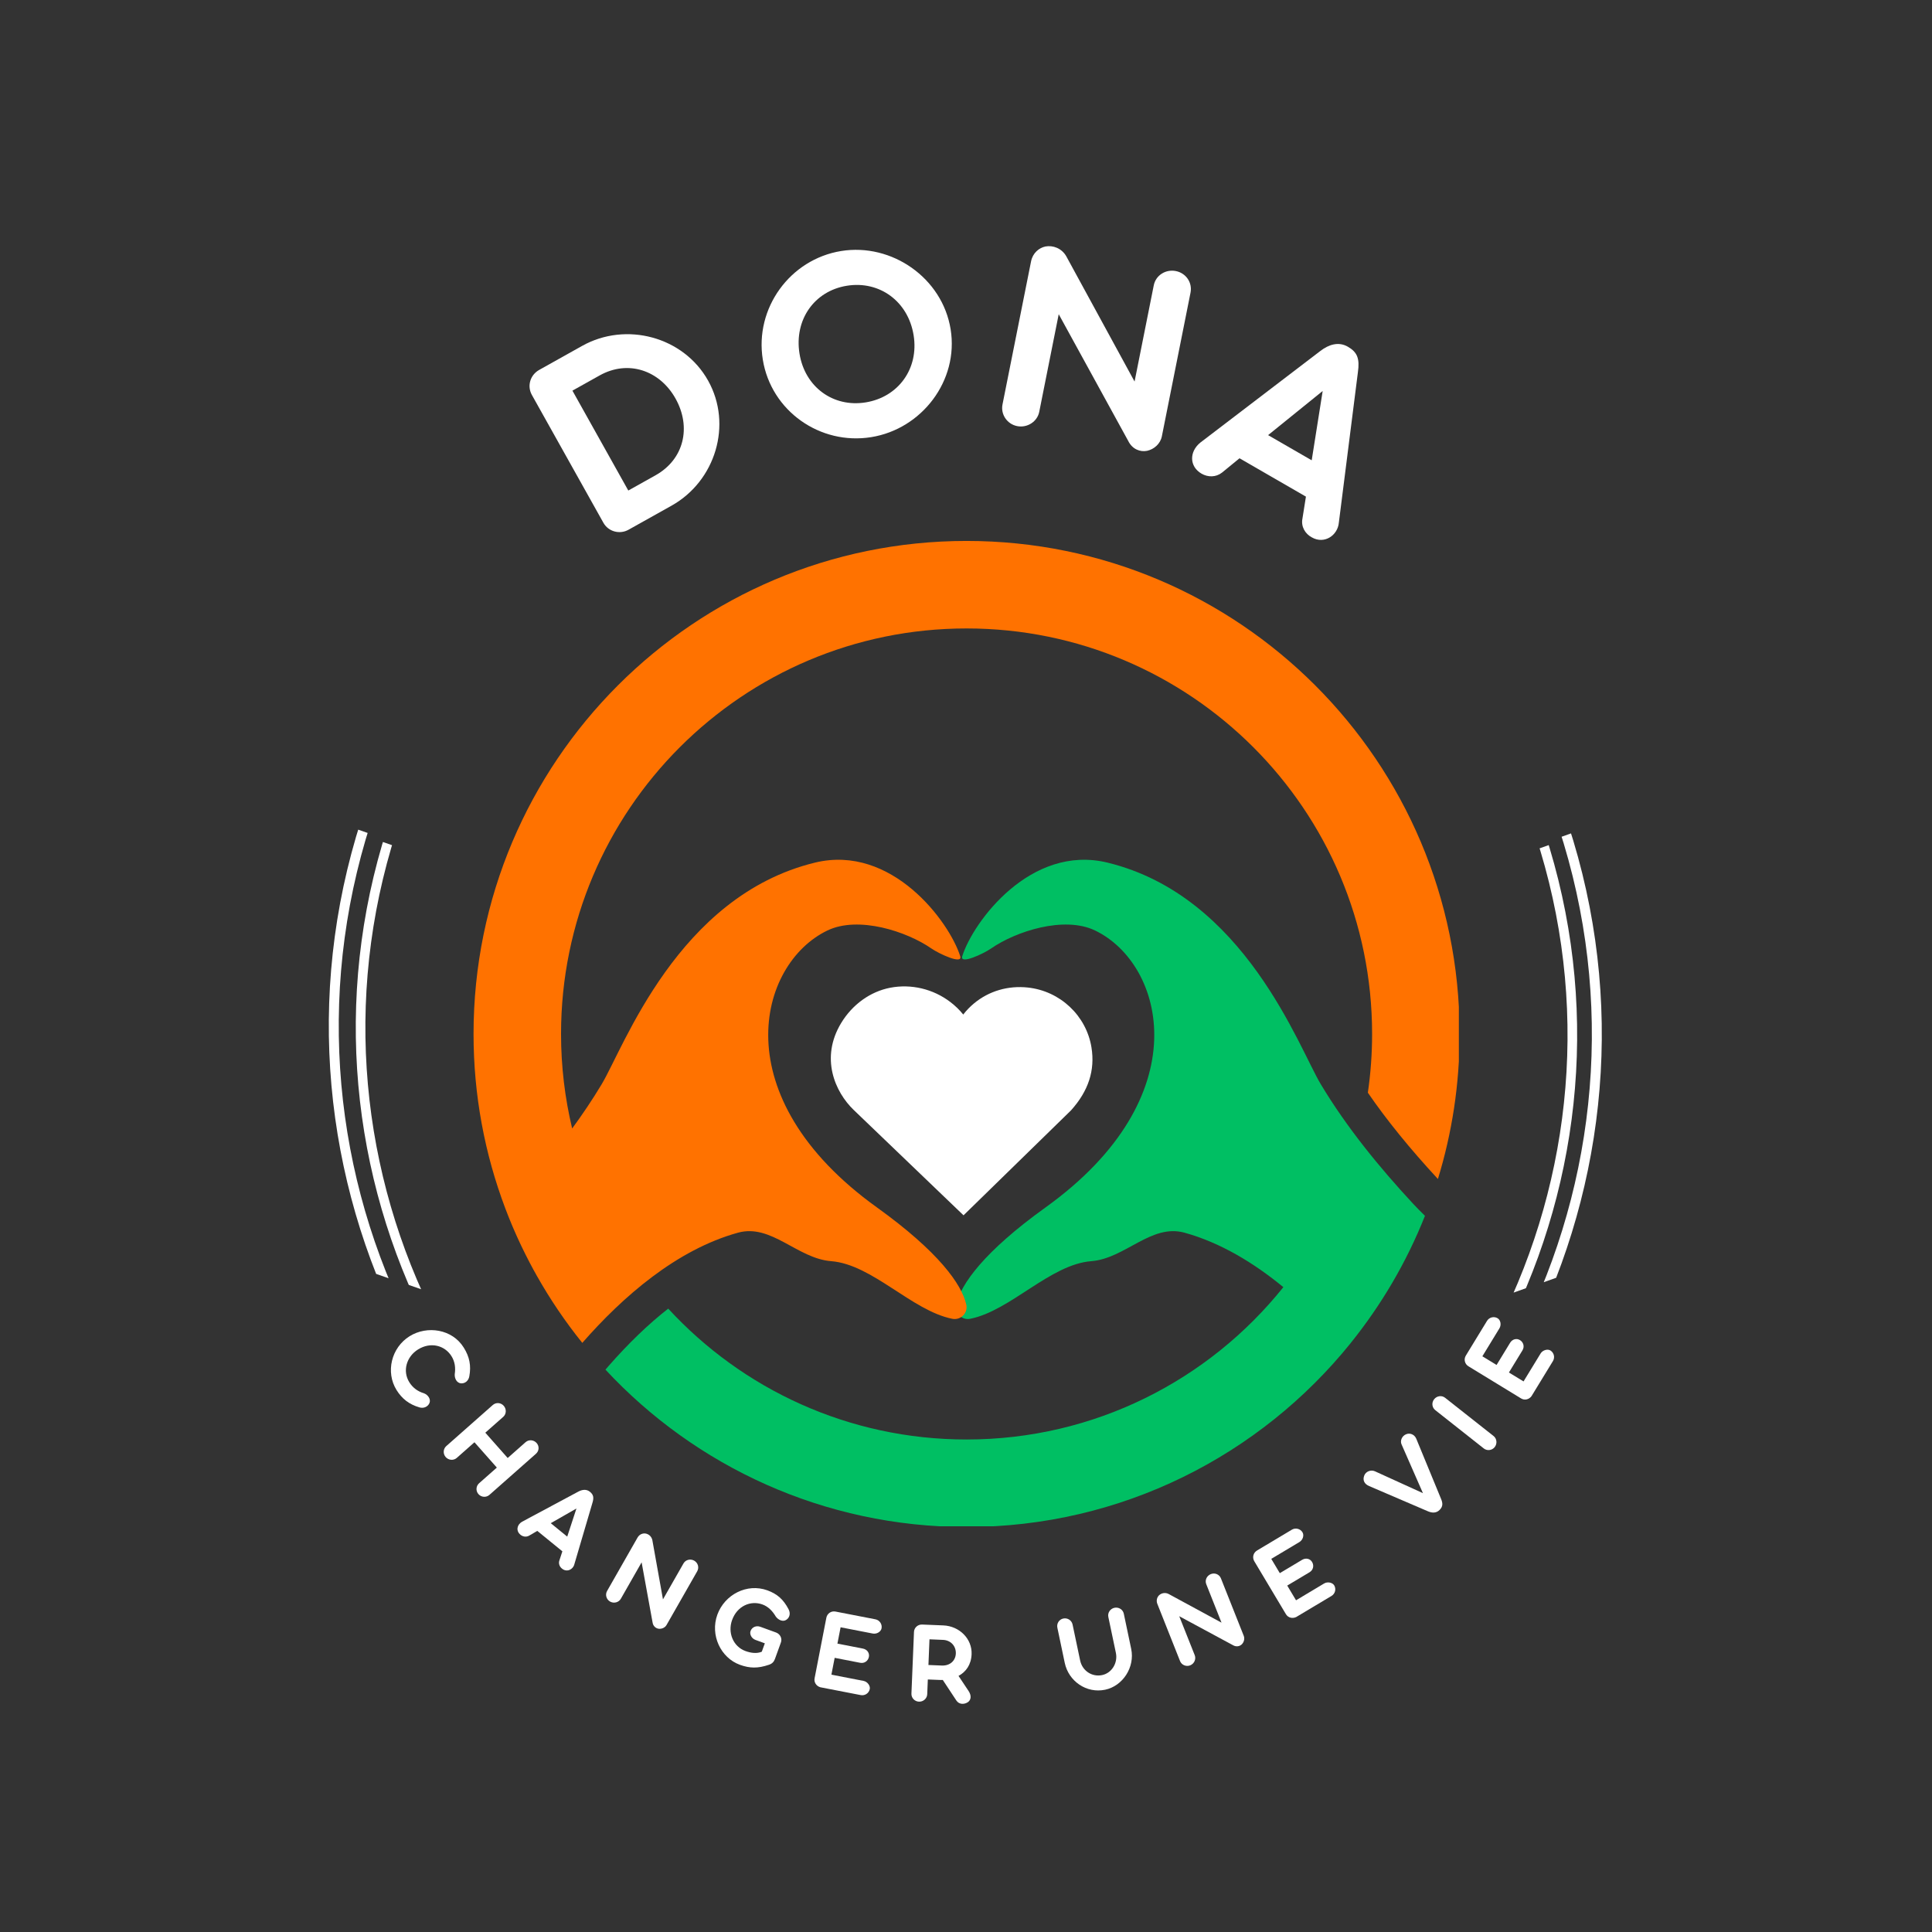 <svg xmlns="http://www.w3.org/2000/svg" xmlns:xlink="http://www.w3.org/1999/xlink" width="500" zoomAndPan="magnify" viewBox="0 0 375 375" height="500" preserveAspectRatio="xMidYMid meet" version="1.0"><rect x="0" y="0" width="375" height="375" fill="#333333" stroke="none"/><defs><g/><clipPath id="5267ef2cc3"><path d="M 259 161 L 311 161 L 311 254 L 259 254 Z M 259 161 " clip-rule="nonzero"/></clipPath><clipPath id="744b970a6f"><path d="M 259.883 177.863 L 305.086 161.707 L 332.094 237.277 L 286.895 253.43 Z M 259.883 177.863 " clip-rule="nonzero"/></clipPath><clipPath id="fb6acb51b1"><path d="M 259.152 33.332 L 12.672 121.43 L 100.77 367.91 L 347.246 279.812 Z M 259.152 33.332 " clip-rule="nonzero"/></clipPath><clipPath id="5eed163618"><path d="M 63 160 L 115 160 L 115 253 L 63 253 Z M 63 160 " clip-rule="nonzero"/></clipPath><clipPath id="1593940030"><path d="M 69.422 160.996 L 114.734 176.836 L 88.25 252.59 L 42.938 236.75 Z M 69.422 160.996 " clip-rule="nonzero"/></clipPath><clipPath id="21b89685b7"><path d="M 114.418 32.289 L 361.504 118.672 L 275.121 365.758 L 28.035 279.375 Z M 114.418 32.289 " clip-rule="nonzero"/></clipPath><clipPath id="552a6fb8e0"><path d="M 117.488 166.805 L 276.625 166.805 L 276.625 296.246 L 117.488 296.246 Z M 117.488 166.805 " clip-rule="nonzero"/></clipPath><clipPath id="2f1fe32eec"><path d="M 91.914 104.996 L 283.164 104.996 L 283.164 260.816 L 91.914 260.816 Z M 91.914 104.996 " clip-rule="nonzero"/></clipPath><clipPath id="1cb88111d6"><path d="M 161 191 L 212.641 191 L 212.641 235.891 L 161 235.891 Z M 161 191 " clip-rule="nonzero"/></clipPath><clipPath id="3878394e45"><path d="M 163.277 198.555 C 159.16 205.34 162.062 211.941 165.707 215.445 L 187.02 235.891 L 207.883 215.52 C 211.273 211.75 212.574 207.75 211.852 203.297 C 210.855 197.141 205.781 192.359 199.512 191.68 C 195.664 191.266 191.949 192.352 189.051 194.762 C 188.27 195.41 187.574 196.133 186.965 196.922 C 186.246 196.023 185.398 195.203 184.441 194.477 C 181.109 191.945 176.863 190.938 172.789 191.719 C 168.93 192.465 165.461 194.957 163.277 198.555 Z M 163.277 198.555 " clip-rule="nonzero"/></clipPath><clipPath id="0998e27716"><path d="M 69 163 L 122 163 L 122 256 L 69 256 Z M 69 163 " clip-rule="nonzero"/></clipPath><clipPath id="20cc582e95"><path d="M 74.188 163.383 L 121.625 179.965 L 95.387 255.012 L 47.953 238.43 Z M 74.188 163.383 " clip-rule="nonzero"/></clipPath><clipPath id="e58fe6062f"><path d="M 117.98 38.121 L 357.277 121.781 L 273.617 361.078 L 34.32 277.422 Z M 117.98 38.121 " clip-rule="nonzero"/></clipPath><clipPath id="e16f7da68d"><path d="M 253 164 L 307 164 L 307 256 L 253 256 Z M 253 164 " clip-rule="nonzero"/></clipPath><clipPath id="487bbbd9eb"><path d="M 253.309 180.938 L 300.629 164.023 L 327.383 238.887 L 280.066 255.797 Z M 253.309 180.938 " clip-rule="nonzero"/></clipPath><clipPath id="d2f99f8e11"><path d="M 256.078 39.031 L 17.367 124.352 L 102.684 363.062 L 341.395 277.742 Z M 256.078 39.031 " clip-rule="nonzero"/></clipPath></defs><g clip-path="url(#5267ef2cc3)"><g clip-path="url(#744b970a6f)"><g clip-path="url(#fb6acb51b1)"><path fill="#ffffff" d="M 223.957 324.266 C 291.988 299.949 327.574 224.773 303.262 156.746 C 278.945 88.715 203.77 53.129 135.742 77.441 C 67.715 101.758 32.125 176.934 56.438 244.961 C 80.754 312.988 155.93 348.578 223.957 324.266 Z M 136.395 79.266 C 203.449 55.301 277.473 90.34 301.438 157.398 C 325.402 224.453 290.363 298.473 223.309 322.441 C 156.25 346.406 82.23 311.367 58.262 244.309 C 34.297 177.254 69.34 103.234 136.395 79.266 Z M 136.395 79.266 " fill-opacity="1" fill-rule="nonzero"/></g></g></g><g clip-path="url(#5eed163618)"><g clip-path="url(#1593940030)"><g clip-path="url(#21b89685b7)"><path fill="#ffffff" d="M 151.629 322.969 C 83.434 299.129 47.324 224.199 71.168 156.004 C 95.008 87.809 169.938 51.699 238.133 75.539 C 306.328 99.383 342.438 174.309 318.594 242.504 C 294.754 310.699 219.824 346.809 151.629 322.969 Z M 237.492 77.367 C 170.273 53.867 96.496 89.422 72.996 156.645 C 49.496 223.863 85.051 297.641 152.27 321.141 C 219.488 344.641 293.266 309.086 316.766 241.867 C 340.266 174.645 304.715 100.871 237.492 77.367 Z M 237.492 77.367 " fill-opacity="1" fill-rule="nonzero"/></g></g></g><g clip-path="url(#552a6fb8e0)"><path fill="#00bf63" d="M 276.586 235.988 C 275.707 235.129 274.93 234.344 274.285 233.648 C 267.672 226.52 261.395 218.82 256.375 210.469 C 252.074 203.312 241.617 173.93 214.984 167.438 C 200.059 163.797 188.875 178.914 186.773 185.598 C 186.238 187.297 190.879 185.133 192.344 184.117 C 197.152 180.773 206.527 177.715 212.555 180.609 C 226.039 187.09 232.863 212.859 202.941 234.359 C 190.965 242.961 186.484 249.285 185.598 253.219 C 185.23 254.852 186.68 256.305 188.32 255.977 C 196.145 254.414 203.84 245.41 211.82 244.793 C 218.402 244.281 223.43 237.469 229.918 239.266 C 236.887 241.195 243.352 245.113 249.098 249.836 C 234.672 267.859 212.488 279.406 187.609 279.406 C 164.703 279.406 144.086 269.621 129.703 254.004 C 125.867 257 122.008 260.711 118.137 265.129 L 117.516 265.844 C 134.988 284.633 159.926 296.391 187.609 296.391 C 217.738 296.391 244.617 282.465 262.16 260.703 L 262.156 260.699 C 268.125 253.289 273.02 244.977 276.586 235.988 " fill-opacity="1" fill-rule="nonzero"/></g><g clip-path="url(#2f1fe32eec)"><path fill="#ff7200" d="M 187.609 104.996 C 134.758 104.996 91.914 147.84 91.914 200.691 C 91.914 212.594 94.09 223.984 98.059 234.496 C 98.105 234.625 98.156 234.746 98.203 234.871 C 98.34 235.23 98.48 235.59 98.621 235.945 C 98.699 236.148 98.781 236.352 98.863 236.555 C 99.012 236.918 99.16 237.277 99.312 237.641 C 99.387 237.816 99.457 237.992 99.531 238.168 C 99.75 238.684 99.973 239.191 100.203 239.703 C 100.273 239.859 100.344 240.016 100.418 240.176 C 100.582 240.539 100.75 240.902 100.918 241.266 C 101.02 241.48 101.121 241.691 101.223 241.906 C 101.371 242.215 101.52 242.523 101.672 242.828 C 101.777 243.047 101.887 243.266 101.996 243.484 C 102.156 243.805 102.32 244.125 102.484 244.441 C 102.582 244.637 102.68 244.828 102.781 245.02 C 103.027 245.496 103.281 245.969 103.535 246.438 C 103.652 246.648 103.77 246.855 103.887 247.062 C 104 247.273 104.113 247.484 104.23 247.691 L 104.234 247.688 C 106.812 252.254 109.754 256.59 113.023 260.652 C 120.898 251.656 131.336 242.559 143.234 239.266 C 149.723 237.469 154.746 244.281 161.332 244.793 C 169.309 245.41 177.008 254.414 184.832 255.977 C 186.473 256.305 187.922 254.852 187.555 253.219 C 186.668 249.285 182.184 242.961 170.211 234.359 C 140.289 212.859 147.113 187.09 160.598 180.609 C 166.621 177.715 176 180.773 180.809 184.117 C 182.273 185.133 186.91 187.297 186.375 185.598 C 184.277 178.914 173.09 163.797 158.164 167.438 C 131.535 173.93 121.074 203.312 116.773 210.469 C 115.012 213.406 113.09 216.262 111.055 219.039 C 109.648 213.152 108.898 207.012 108.898 200.691 C 108.898 157.223 144.141 121.98 187.609 121.98 C 231.082 121.98 266.324 157.223 266.324 200.691 C 266.324 204.562 266.043 208.367 265.5 212.09 C 269.168 217.43 273.656 222.957 279.098 228.84 C 281.832 219.938 283.309 210.488 283.309 200.691 C 283.309 147.84 240.461 104.996 187.609 104.996 " fill-opacity="1" fill-rule="nonzero"/></g><g clip-path="url(#1cb88111d6)"><g clip-path="url(#3878394e45)"><path fill="#ffffff" d="M 161.266 191.461 L 212.043 191.461 L 212.043 235.891 L 161.266 235.891 Z M 161.266 191.461 " fill-opacity="1" fill-rule="nonzero"/></g></g><g fill="#ffffff" fill-opacity="1"><g transform="translate(115.514, 106.45)"><g><path d="M -10.859 -34.648 C -12.605 -33.672 -13.25 -31.531 -12.273 -29.785 L 1.609 -4.973 C 2.559 -3.277 4.75 -2.656 6.492 -3.633 L 14.828 -8.297 C 23.359 -13.07 26.703 -24.039 21.93 -32.57 C 17.16 -41.098 6.008 -44.086 -2.523 -39.312 Z M 6.438 -11.238 L -4.406 -30.625 L 0.875 -33.578 C 6.402 -36.672 12.539 -34.57 15.605 -29.094 C 18.723 -23.52 17.246 -17.285 11.723 -14.195 Z M 6.438 -11.238 "/></g></g></g><g fill="#ffffff" fill-opacity="1"><g transform="translate(148.583, 87.66)"><g><path d="M 20.527 -2.812 C 30.34 -4.398 37.543 -13.773 35.934 -23.75 C 34.32 -33.73 24.504 -40.523 14.691 -38.938 C 4.766 -37.336 -2.137 -27.836 -0.523 -17.859 C 1.09 -7.883 10.605 -1.207 20.527 -2.812 Z M 19.438 -9.555 C 13.133 -8.535 7.648 -12.543 6.602 -19.012 C 5.539 -25.59 9.477 -31.176 15.781 -32.195 C 22.137 -33.223 27.688 -29.168 28.75 -22.59 C 29.797 -16.121 25.797 -10.582 19.438 -9.555 Z M 19.438 -9.555 "/></g></g></g><g fill="#ffffff" fill-opacity="1"><g transform="translate(190.13, 81.25)"><g><path d="M 38.105 -28.637 C 36.145 -29.027 34.207 -27.832 33.816 -25.871 L 30.09 -7.191 L 16.824 -31.523 C 15.941 -33.062 14.254 -33.68 12.781 -33.406 C 11.539 -33.145 10.32 -32.145 9.996 -30.508 L 4.453 -2.734 C 4.074 -0.828 5.336 1.066 7.297 1.457 C 9.258 1.848 11.207 0.594 11.586 -1.312 L 15.367 -20.262 L 28.863 4.344 C 29.668 5.977 31.203 6.512 32.5 6.258 C 33.863 5.965 35.094 4.906 35.387 3.438 L 40.949 -24.445 C 41.34 -26.406 40.066 -28.246 38.105 -28.637 Z M 38.105 -28.637 "/></g></g></g><g fill="#ffffff" fill-opacity="1"><g transform="translate(229.183, 89.606)"><g><path d="M 34.383 -17.336 C 34.766 -20 34.27 -21.25 32.441 -22.305 C 30.617 -23.359 28.711 -22.727 27.094 -21.48 L 3.805 -3.703 C 1.633 -1.941 1.637 0.945 4.039 2.332 C 5.289 3.055 6.832 3.047 8.008 2.125 L 11.41 -0.656 L 24.297 6.789 L 23.617 11.074 C 23.324 12.574 24.113 13.992 25.438 14.695 C 27.891 16.109 30.488 14.277 30.688 11.824 Z M 27.547 -13.715 L 25.418 -0.262 L 16.953 -5.148 Z M 27.547 -13.715 "/></g></g></g><g fill="#ffffff" fill-opacity="1"><g transform="translate(72.651, 262.467)"><g><path d="M 4.324 7.348 C 5.363 9.016 6.738 10.117 8.762 10.707 C 9.57 10.949 10.402 10.598 10.711 9.852 C 11.008 9.09 10.414 8.27 9.652 7.973 C 8.461 7.613 7.496 6.945 6.789 5.812 C 5.43 3.625 6.262 0.844 8.488 -0.539 C 10.953 -2.074 13.684 -1.32 14.984 0.766 C 15.664 1.859 15.797 3.047 15.613 4.262 C 15.555 5.098 16.016 5.973 16.832 6.043 C 17.637 6.094 18.297 5.516 18.441 4.684 C 18.824 2.598 18.488 0.902 17.359 -0.906 C 15.121 -4.504 10.258 -5.227 6.859 -3.113 C 3.301 -0.898 2.148 3.848 4.324 7.348 Z M 4.324 7.348 "/></g></g></g><g fill="#ffffff" fill-opacity="1"><g transform="translate(84.433, 280.466)"><g><path d="M 19.727 -0.375 C 19.172 -1.004 18.215 -1.098 17.582 -0.539 L 14.109 2.531 L 9.766 -2.383 L 13.242 -5.453 C 13.871 -6.008 13.898 -6.969 13.34 -7.602 C 12.781 -8.234 11.844 -8.309 11.211 -7.75 L 2.191 0.219 C 1.578 0.762 1.52 1.719 2.078 2.352 C 2.637 2.984 3.609 3.059 4.223 2.516 L 7.66 -0.523 L 12.004 4.391 L 8.562 7.43 C 7.949 7.973 7.875 8.914 8.434 9.543 C 8.992 10.176 9.949 10.234 10.562 9.691 L 19.582 1.723 C 20.215 1.168 20.285 0.258 19.727 -0.375 Z M 19.727 -0.375 "/></g></g></g><g fill="#ffffff" fill-opacity="1"><g transform="translate(99.5, 296.654)"><g><path d="M 15.477 -4.902 C 15.816 -5.984 15.691 -6.539 15.004 -7.102 C 14.312 -7.664 13.477 -7.527 12.723 -7.117 L 1.832 -1.285 C 0.812 -0.699 0.617 0.504 1.523 1.242 C 1.996 1.629 2.641 1.727 3.191 1.422 L 4.793 0.492 L 9.656 4.457 L 9.086 6.199 C 8.863 6.801 9.094 7.445 9.598 7.824 C 10.523 8.582 11.73 7.992 11.977 6.984 Z M 12.387 -3.855 L 10.598 1.602 L 7.402 -1.004 Z M 12.387 -3.855 "/></g></g></g><g fill="#ffffff" fill-opacity="1"><g transform="translate(115.69, 309.308)"><g><path d="M 19.055 -6.383 C 18.324 -6.797 17.391 -6.578 16.973 -5.844 L 12.992 1.129 L 10.93 -10.371 C 10.777 -11.102 10.188 -11.574 9.562 -11.66 C 9.031 -11.723 8.41 -11.484 8.062 -10.875 L 2.145 -0.5 C 1.738 0.211 1.992 1.137 2.727 1.555 C 3.457 1.973 4.402 1.73 4.809 1.02 L 8.848 -6.059 L 10.969 5.582 C 11.07 6.344 11.617 6.758 12.168 6.832 C 12.75 6.895 13.383 6.637 13.695 6.086 L 19.637 -4.324 C 20.055 -5.059 19.789 -5.965 19.055 -6.383 Z M 19.055 -6.383 "/></g></g></g><g fill="#ffffff" fill-opacity="1"><g transform="translate(135.765, 320.088)"><g><path d="M 7.859 3.051 C 9.797 3.754 11.367 3.754 13.434 3.059 C 14.105 2.855 14.449 2.457 14.645 1.93 L 15.809 -1.285 C 16.098 -2.074 15.66 -2.934 14.848 -3.227 L 11.809 -4.332 C 11.016 -4.617 10.191 -4.27 9.914 -3.5 C 9.699 -2.906 10.09 -2.066 10.883 -1.777 L 12.688 -1.121 L 12.098 0.508 C 11.152 0.91 10.031 0.777 8.93 0.379 C 6.531 -0.492 5.445 -3.203 6.336 -5.645 C 7.324 -8.375 9.926 -9.496 12.234 -8.66 C 13.359 -8.25 14.188 -7.379 14.805 -6.332 C 15.281 -5.66 16.195 -5.227 16.859 -5.684 C 17.547 -6.133 17.711 -6.996 17.27 -7.777 C 16.285 -9.656 15.074 -10.715 13.184 -11.402 C 9.223 -12.844 4.887 -10.578 3.473 -6.684 C 2.035 -2.723 4.117 1.695 7.859 3.051 Z M 7.859 3.051 "/></g></g></g><g fill="#ffffff" fill-opacity="1"><g transform="translate(156.242, 326.914)"><g><path d="M 10.824 2.102 C 11.629 2.258 12.422 1.746 12.582 0.918 C 12.699 0.32 12.164 -0.5 11.359 -0.656 L 5.133 -1.863 L 5.766 -5.129 L 10.707 -4.168 C 11.559 -4.004 12.258 -4.535 12.41 -5.316 C 12.551 -6.051 12.094 -6.762 11.242 -6.926 L 6.301 -7.887 L 6.918 -11.059 L 13.148 -9.848 C 13.949 -9.691 14.742 -10.207 14.867 -10.848 C 15.023 -11.652 14.488 -12.449 13.684 -12.605 L 5.938 -14.109 C 5.086 -14.277 4.312 -13.734 4.152 -12.906 L 1.871 -1.164 C 1.715 -0.359 2.219 0.359 2.988 0.582 Z M 10.824 2.102 "/></g></g></g><g fill="#ffffff" fill-opacity="1"><g transform="translate(175.232, 330.163)"><g><path d="M 10.816 -4.871 C 12.254 -5.656 13.27 -7.02 13.355 -9.078 C 13.48 -12.051 11.004 -14.543 7.871 -14.672 L 3.754 -14.84 C 2.91 -14.875 2.203 -14.227 2.172 -13.406 L 1.676 -1.43 C 1.641 -0.613 2.293 0.094 3.133 0.129 C 3.977 0.164 4.707 -0.484 4.742 -1.305 L 4.859 -4.18 L 6.965 -4.094 C 7.246 -4.082 7.504 -4.07 7.762 -4.086 L 10.387 -0.109 C 10.938 0.734 11.969 0.68 12.645 0.219 C 13.246 -0.203 13.375 -1.043 12.758 -1.957 Z M 5.18 -11.973 L 7.801 -11.863 C 9.344 -11.801 10.352 -10.633 10.293 -9.207 C 10.234 -7.801 9.141 -6.816 7.57 -6.883 L 4.977 -6.988 Z M 5.18 -11.973 "/></g></g></g><g fill="#ffffff" fill-opacity="1"><g transform="translate(195.166, 330.373)"><g/></g></g><g fill="#ffffff" fill-opacity="1"><g transform="translate(206.81, 329.377)"><g><path d="M 9.5 -17.305 C 8.699 -17.137 8.145 -16.352 8.316 -15.527 L 9.781 -8.562 C 10.195 -6.59 8.977 -4.637 7.121 -4.246 C 5.105 -3.824 3.258 -5.109 2.844 -7.082 L 1.379 -14.047 C 1.207 -14.871 0.402 -15.395 -0.422 -15.223 C -1.246 -15.051 -1.75 -14.25 -1.574 -13.426 L -0.145 -6.621 C 0.605 -3.047 4.074 -0.641 7.695 -1.402 C 11.109 -2.117 13.504 -5.754 12.754 -9.328 L 11.32 -16.156 C 11.148 -16.98 10.324 -17.48 9.5 -17.305 Z M 9.5 -17.305 "/></g></g></g><g fill="#ffffff" fill-opacity="1"><g transform="translate(228.097, 324.399)"><g><path d="M 6.922 -18.867 C 6.137 -18.555 5.727 -17.688 6.039 -16.906 L 9 -9.441 L -1.273 -15.012 C -1.938 -15.352 -2.676 -15.184 -3.133 -14.75 C -3.512 -14.375 -3.715 -13.738 -3.457 -13.086 L 0.949 -1.988 C 1.25 -1.227 2.133 -0.848 2.918 -1.156 C 3.699 -1.469 4.102 -2.359 3.801 -3.121 L 0.793 -10.691 L 11.207 -5.078 C 11.867 -4.684 12.535 -4.848 12.934 -5.234 C 13.348 -5.648 13.543 -6.305 13.309 -6.895 L 8.887 -18.035 C 8.578 -18.82 7.703 -19.18 6.922 -18.867 Z M 6.922 -18.867 "/></g></g></g><g fill="#ffffff" fill-opacity="1"><g transform="translate(248.981, 315.426)"><g><path d="M 9.465 -5.656 C 10.168 -6.078 10.414 -6.988 9.984 -7.711 C 9.672 -8.234 8.727 -8.488 8.023 -8.07 L 2.578 -4.812 L 0.871 -7.668 L 5.195 -10.25 C 5.938 -10.695 6.102 -11.559 5.695 -12.242 C 5.312 -12.883 4.496 -13.105 3.754 -12.66 L -0.57 -10.078 L -2.227 -12.852 L 3.219 -16.105 C 3.926 -16.527 4.172 -17.438 3.836 -18 C 3.414 -18.703 2.484 -18.938 1.777 -18.52 L -4.992 -14.473 C -5.738 -14.027 -5.953 -13.109 -5.52 -12.383 L 0.617 -2.113 C 1.039 -1.41 1.895 -1.215 2.613 -1.562 Z M 9.465 -5.656 "/></g></g></g><g fill="#ffffff" fill-opacity="1"><g transform="translate(265.057, 305.158)"><g/></g></g><g fill="#ffffff" fill-opacity="1"><g transform="translate(274.228, 297.969)"><g><path d="M -1.312 -19.578 C -2.094 -19.27 -2.531 -18.312 -2.172 -17.582 L 1.965 -8.148 L -7.344 -12.387 C -8.168 -12.758 -9.129 -12.336 -9.418 -11.594 C -9.789 -10.668 -9.414 -9.918 -8.457 -9.516 L 2.93 -4.629 C 3.723 -4.293 4.535 -4.238 5.184 -4.879 C 5.836 -5.52 5.871 -6.148 5.449 -7.113 L 0.652 -18.754 C 0.309 -19.535 -0.551 -19.902 -1.312 -19.578 Z M -1.312 -19.578 "/></g></g></g><g fill="#ffffff" fill-opacity="1"><g transform="translate(288.179, 283.34)"><g><path d="M 1.945 -2.461 C 2.465 -3.125 2.367 -4.098 1.727 -4.605 L -7.684 -12.031 C -8.344 -12.555 -9.293 -12.41 -9.816 -11.746 C -10.34 -11.086 -10.246 -10.145 -9.582 -9.625 L -0.176 -2.195 C 0.469 -1.688 1.422 -1.801 1.945 -2.461 Z M 1.945 -2.461 "/></g></g></g><g fill="#ffffff" fill-opacity="1"><g transform="translate(295.676, 273.594)"><g><path d="M 5.746 -9.41 C 6.172 -10.109 5.969 -11.031 5.25 -11.473 C 4.73 -11.789 3.777 -11.574 3.348 -10.875 L 0.043 -5.461 L -2.797 -7.191 L -0.172 -11.488 C 0.277 -12.227 0.023 -13.07 -0.656 -13.484 C -1.293 -13.875 -2.117 -13.691 -2.57 -12.953 L -5.191 -8.656 L -7.949 -10.34 L -4.645 -15.754 C -4.219 -16.457 -4.422 -17.375 -4.984 -17.719 C -5.684 -18.145 -6.617 -17.918 -7.043 -17.219 L -11.152 -10.484 C -11.605 -9.746 -11.367 -8.832 -10.648 -8.395 L -0.438 -2.16 C 0.262 -1.734 1.109 -1.953 1.586 -2.598 Z M 5.746 -9.41 "/></g></g></g><g clip-path="url(#0998e27716)"><g clip-path="url(#20cc582e95)"><g clip-path="url(#e58fe6062f)"><path fill="#ffffff" d="M 153.965 319.199 C 88.02 296.145 53.105 223.691 76.16 157.75 C 99.211 91.809 171.664 56.891 237.605 79.945 C 303.547 102.996 338.465 175.449 315.41 241.395 C 292.359 307.336 219.906 342.25 153.965 319.199 Z M 236.988 81.711 C 171.988 58.988 100.648 93.367 77.926 158.367 C 55.203 223.367 89.582 294.707 154.582 317.43 C 219.582 340.152 290.922 305.773 313.645 240.773 C 336.367 175.777 301.988 104.438 236.988 81.711 Z M 236.988 81.711 " fill-opacity="1" fill-rule="nonzero"/></g></g></g><g clip-path="url(#e16f7da68d)"><g clip-path="url(#487bbbd9eb)"><g clip-path="url(#d2f99f8e11)"><path fill="#ffffff" d="M 222.047 320.352 C 287.828 296.84 322.238 224.145 298.73 158.367 C 275.219 92.586 202.523 58.172 136.746 81.684 C 70.965 105.195 36.551 177.887 60.062 243.668 C 83.574 309.449 156.266 343.859 222.047 320.352 Z M 137.375 83.445 C 202.215 60.273 273.793 94.156 296.965 158.996 C 320.141 223.836 286.258 295.414 221.418 318.586 C 156.578 341.762 85 307.879 61.824 243.039 C 38.652 178.199 72.535 106.621 137.375 83.445 Z M 137.375 83.445 " fill-opacity="1" fill-rule="nonzero"/></g></g></g></svg>